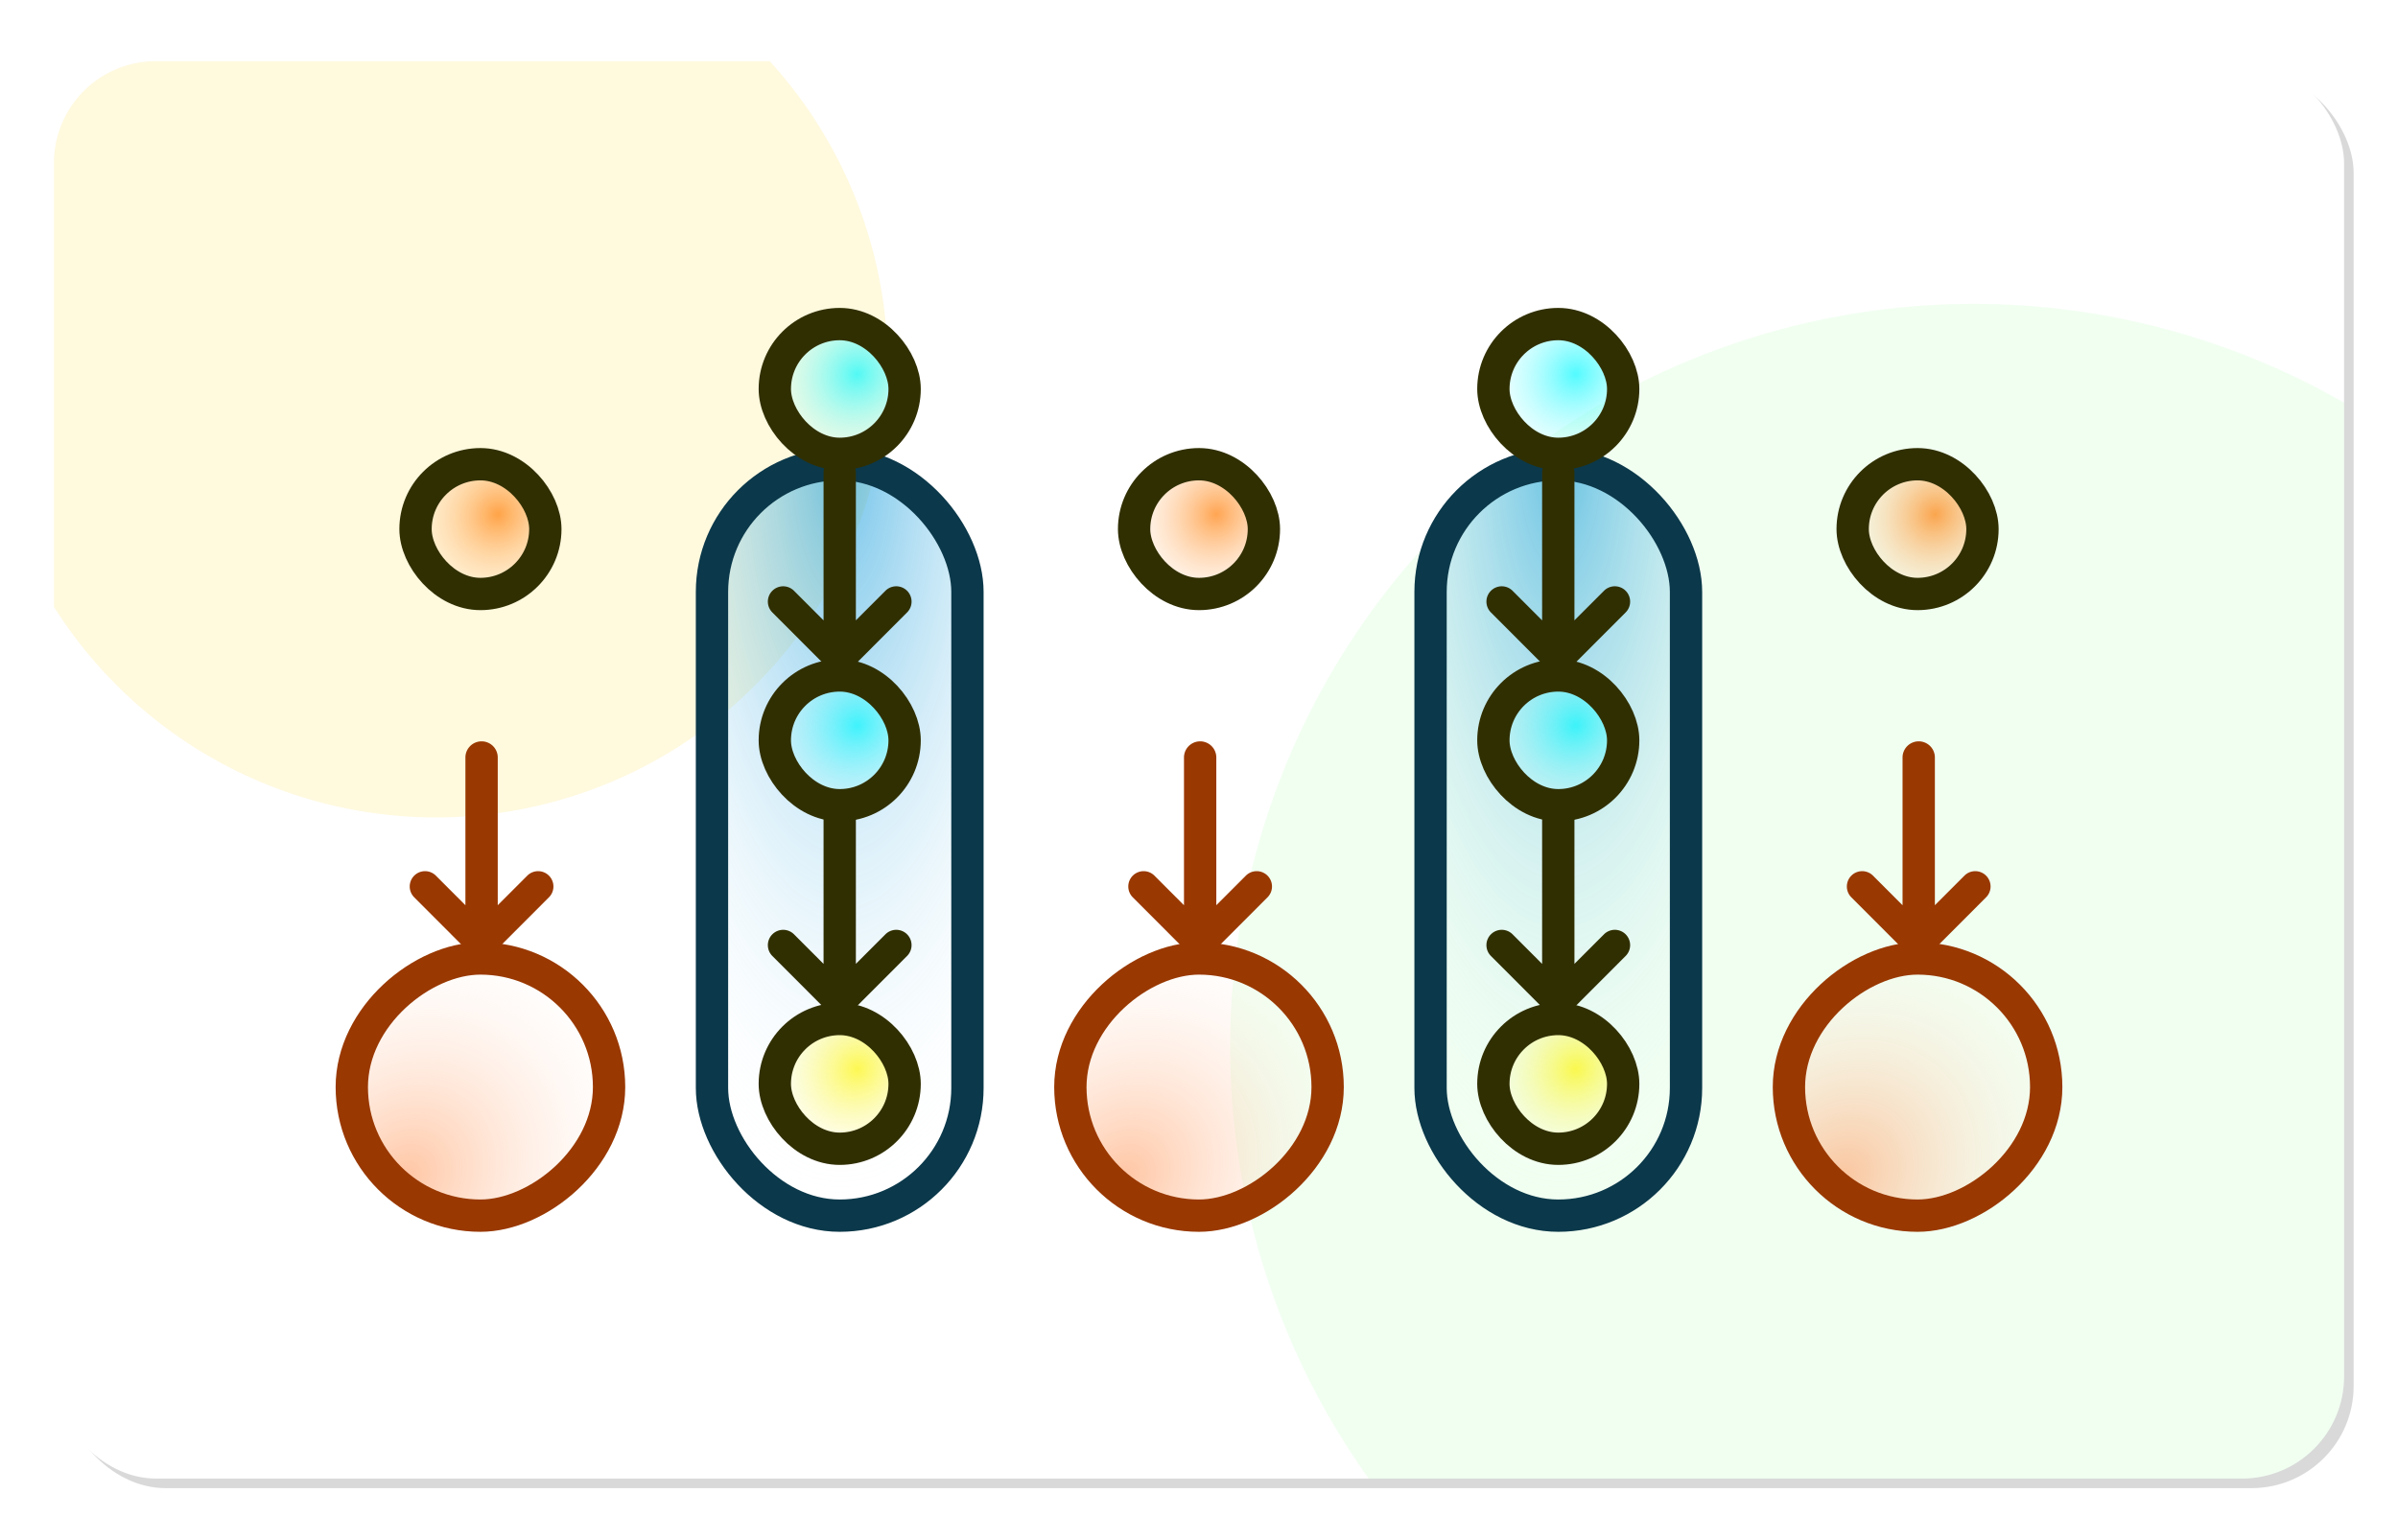 <?xml version="1.0" encoding="UTF-8" standalone="no"?>
<!-- Created with Inkscape (http://www.inkscape.org/) -->

<svg
   width="1504"
   height="966"
   viewBox="0 0 397.933 255.588"
   version="1.1"
   id="svg5"
   inkscape:version="1.2.2 (732a01da63, 2022-12-09, custom)"
   sodipodi:docname="banner.svg"
   xml:space="preserve"
   inkscape:export-filename="../5ede7090/icon.png"
   inkscape:export-xdpi="192"
   inkscape:export-ydpi="192"
   xmlns:inkscape="http://www.inkscape.org/namespaces/inkscape"
   xmlns:sodipodi="http://sodipodi.sourceforge.net/DTD/sodipodi-0.dtd"
   xmlns:xlink="http://www.w3.org/1999/xlink"
   xmlns="http://www.w3.org/2000/svg"
   xmlns:svg="http://www.w3.org/2000/svg"><sodipodi:namedview
     id="namedview7"
     pagecolor="#ffffff"
     bordercolor="#000000"
     borderopacity="0.25"
     inkscape:showpageshadow="2"
     inkscape:pageopacity="0.0"
     inkscape:pagecheckerboard="0"
     inkscape:deskcolor="#d1d1d1"
     inkscape:document-units="mm"
     showgrid="false"
     inkscape:zoom="0.41976825"
     inkscape:cx="558.64159"
     inkscape:cy="312.07696"
     inkscape:window-width="1920"
     inkscape:window-height="1131"
     inkscape:window-x="0"
     inkscape:window-y="32"
     inkscape:window-maximized="1"
     inkscape:current-layer="layer1"
     showguides="false" /><defs
     id="defs2"><linearGradient
       inkscape:collect="always"
       id="linearGradient4108"><stop
         style="stop-color:#ff7b00;stop-opacity:0.678;"
         offset="0"
         id="stop4104" /><stop
         style="stop-color:#ffffff;stop-opacity:0;"
         offset="1"
         id="stop4106" /></linearGradient><linearGradient
       inkscape:collect="always"
       id="linearGradient2258"><stop
         style="stop-color:#00f9ff;stop-opacity:0.678;"
         offset="0"
         id="stop2254" /><stop
         style="stop-color:#ffffff;stop-opacity:0;"
         offset="1"
         id="stop2256" /></linearGradient><linearGradient
       inkscape:collect="always"
       id="linearGradient9080"><stop
         style="stop-color:#fff600;stop-opacity:0.678;"
         offset="0"
         id="stop9076" /><stop
         style="stop-color:#ffffff;stop-opacity:0;"
         offset="1"
         id="stop9078" /></linearGradient><linearGradient
       inkscape:collect="always"
       id="linearGradient9072"><stop
         style="stop-color:#ffa773;stop-opacity:0.654;"
         offset="0"
         id="stop9068" /><stop
         style="stop-color:#ffffff;stop-opacity:0;"
         offset="1"
         id="stop9070" /></linearGradient><linearGradient
       inkscape:collect="always"
       id="linearGradient8167"><stop
         style="stop-color:#0093d8;stop-opacity:0.565;"
         offset="0"
         id="stop8163" /><stop
         style="stop-color:#ffffff;stop-opacity:0;"
         offset="1"
         id="stop8165" /></linearGradient><radialGradient
       inkscape:collect="always"
       xlink:href="#linearGradient9080"
       id="radialGradient972"
       gradientUnits="userSpaceOnUse"
       gradientTransform="matrix(2.61,2.189,-2.344,2.794,171.478,-47.859)"
       cx="49.804"
       cy="41.627"
       fx="49.804"
       fy="41.627"
       r="5.387" /><radialGradient
       inkscape:collect="always"
       xlink:href="#linearGradient9072"
       id="radialGradient974"
       gradientUnits="userSpaceOnUse"
       gradientTransform="matrix(-3.019,-2.486,2.118,-2.572,161.838,60.598)"
       cx="24.685"
       cy="50.972"
       fx="24.685"
       fy="50.972"
       r="11.971" /><radialGradient
       inkscape:collect="always"
       xlink:href="#linearGradient8167"
       id="radialGradient976"
       gradientUnits="userSpaceOnUse"
       gradientTransform="matrix(-0.011,10.575,-3.843,-0.008,293.56,-462.319)"
       cx="50.94"
       cy="23.855"
       fx="50.94"
       fy="23.855"
       r="11.971" /><filter
       inkscape:collect="always"
       style="color-interpolation-filters:sRGB"
       id="filter961"
       x="-0.054"
       y="-0.087"
       width="1.107"
       height="1.173"><feGaussianBlur
         inkscape:collect="always"
         stdDeviation="8.495"
         id="feGaussianBlur963" /></filter><radialGradient
       inkscape:collect="always"
       xlink:href="#linearGradient2258"
       id="radialGradient2252"
       gradientUnits="userSpaceOnUse"
       gradientTransform="matrix(2.61,2.189,-2.344,2.794,171.478,-104.883)"
       cx="49.804"
       cy="41.627"
       fx="49.804"
       fy="41.627"
       r="5.387" /><radialGradient
       inkscape:collect="always"
       xlink:href="#linearGradient2258"
       id="radialGradient4098"
       gradientUnits="userSpaceOnUse"
       gradientTransform="matrix(2.61,2.189,-2.344,2.794,171.478,-163.21)"
       cx="49.804"
       cy="41.627"
       fx="49.804"
       fy="41.627"
       r="5.387" /><radialGradient
       inkscape:collect="always"
       xlink:href="#linearGradient4108"
       id="radialGradient4102"
       gradientUnits="userSpaceOnUse"
       gradientTransform="matrix(2.61,2.189,-2.344,2.794,114.678,-139.947)"
       cx="49.804"
       cy="41.627"
       fx="49.804"
       fy="41.627"
       r="5.387" /><radialGradient
       inkscape:collect="always"
       xlink:href="#linearGradient4108"
       id="radialGradient4359"
       gradientUnits="userSpaceOnUse"
       gradientTransform="matrix(2.61,2.189,-2.344,2.794,169.446,-139.947)"
       cx="49.804"
       cy="41.627"
       fx="49.804"
       fy="41.627"
       r="5.387" /><radialGradient
       inkscape:collect="always"
       xlink:href="#linearGradient9072"
       id="radialGradient4361"
       gradientUnits="userSpaceOnUse"
       gradientTransform="matrix(-3.019,-2.486,2.118,-2.572,161.838,5.83)"
       cx="24.685"
       cy="50.972"
       fx="24.685"
       fy="50.972"
       r="11.971" /><radialGradient
       inkscape:collect="always"
       xlink:href="#linearGradient8167"
       id="radialGradient4395"
       gradientUnits="userSpaceOnUse"
       gradientTransform="matrix(-0.011,10.575,-3.843,-0.008,293.56,-462.319)"
       cx="50.94"
       cy="23.855"
       fx="50.94"
       fy="23.855"
       r="11.971" /><radialGradient
       inkscape:collect="always"
       xlink:href="#linearGradient9080"
       id="radialGradient4397"
       gradientUnits="userSpaceOnUse"
       gradientTransform="matrix(2.61,2.189,-2.344,2.794,171.478,-47.859)"
       cx="49.804"
       cy="41.627"
       fx="49.804"
       fy="41.627"
       r="5.387" /><radialGradient
       inkscape:collect="always"
       xlink:href="#linearGradient2258"
       id="radialGradient4399"
       gradientUnits="userSpaceOnUse"
       gradientTransform="matrix(2.61,2.189,-2.344,2.794,171.478,-104.883)"
       cx="49.804"
       cy="41.627"
       fx="49.804"
       fy="41.627"
       r="5.387" /><radialGradient
       inkscape:collect="always"
       xlink:href="#linearGradient2258"
       id="radialGradient4401"
       gradientUnits="userSpaceOnUse"
       gradientTransform="matrix(2.61,2.189,-2.344,2.794,171.478,-163.21)"
       cx="49.804"
       cy="41.627"
       fx="49.804"
       fy="41.627"
       r="5.387" /><radialGradient
       inkscape:collect="always"
       xlink:href="#linearGradient9072"
       id="radialGradient4411"
       gradientUnits="userSpaceOnUse"
       gradientTransform="matrix(-3.019,-2.486,2.118,-2.572,161.838,-52.626)"
       cx="24.685"
       cy="50.972"
       fx="24.685"
       fy="50.972"
       r="11.971" /><radialGradient
       inkscape:collect="always"
       xlink:href="#linearGradient4108"
       id="radialGradient4413"
       gradientUnits="userSpaceOnUse"
       gradientTransform="matrix(2.61,2.189,-2.344,2.794,227.902,-139.947)"
       cx="49.804"
       cy="41.627"
       fx="49.804"
       fy="41.627"
       r="5.387" /></defs><g
     inkscape:label="Layer 1"
     inkscape:groupmode="layer"
     id="layer1"><rect
       style="opacity:0.385;fill:#040404;fill-opacity:1;stroke-width:4.636;filter:url(#filter961)"
       id="rect405"
       width="380.041"
       height="235.285"
       x="10.534"
       y="11.739"
       ry="16.954" /><rect
       style="opacity:0.994;fill:#ffffff;fill-opacity:1;stroke-width:4.636"
       id="rect49025"
       width="380.041"
       height="235.285"
       x="8.946"
       y="10.151"
       ry="16.954" /><path
       id="path4551"
       style="opacity:0.261;fill:#ffe680;fill-opacity:1;stroke:none;stroke-width:6.369;stroke-linecap:round;stroke-dasharray:none;stroke-opacity:1"
       d="M 25.9 10.151 C 16.508 10.151 8.946 17.713 8.946 27.105 L 8.946 100.728 A 75.006 75.006 0 0 0 72.307 135.689 A 75.006 75.006 0 0 0 147.312 60.684 A 75.006 75.006 0 0 0 127.729 10.151 L 25.9 10.151 z " /><g
       id="g4379"
       transform="translate(-61.653)"><rect
         style="fill:url(#radialGradient976);fill-opacity:1;stroke:#0b384a;stroke-width:5.364;stroke-dasharray:none;stroke-opacity:1"
         id="rect966"
         width="42.391"
         height="124.735"
         x="179.803"
         y="77.058"
         ry="21.195" /><rect
         style="fill:url(#radialGradient972);fill-opacity:1;stroke:#302f02;stroke-width:5.364;stroke-dasharray:none;stroke-opacity:1"
         id="rect970"
         width="21.541"
         height="21.541"
         x="190.228"
         y="169.146"
         ry="13.055" /><path
         id="path1017"
         style="color:#000000;fill:#302f02;fill-opacity:1;stroke-width:1.329;stroke-linecap:round;-inkscape-stroke:none"
         d="m 200.997,132.796 a 2.682,2.682 0 0 0 -2.681,2.683 v 24.521 l -0.208,-0.209 -4.692,-4.697 a 2.542,2.542 0 0 0 -1.796,-0.747 2.542,2.542 0 0 0 -1.798,0.742 2.542,2.542 0 0 0 -0.003,3.597 l 4.689,4.697 4.091,4.099 a 2.682,2.682 0 0 0 1.198,1.201 l 1.199,1.201 1.198,-1.2 a 2.682,2.682 0 0 0 1.204,-1.206 l 4.09,-4.096 4.689,-4.697 a 2.542,2.542 0 0 0 -0.003,-3.597 2.542,2.542 0 0 0 -3.594,0.005 l -4.693,4.697 -0.207,0.208 v -24.52 a 2.682,2.682 0 0 0 -2.683,-2.683 z" /><rect
         style="fill:url(#radialGradient2252);fill-opacity:1;stroke:#302f02;stroke-width:5.364;stroke-dasharray:none;stroke-opacity:1"
         id="rect2248"
         width="21.541"
         height="21.541"
         x="190.228"
         y="112.121"
         ry="13.055" /><path
         id="path2250"
         style="color:#000000;fill:#302f02;fill-opacity:1;stroke-width:1.329;stroke-linecap:round;-inkscape-stroke:none"
         d="m 200.997,75.772 a 2.682,2.682 0 0 0 -2.681,2.683 v 24.521 l -0.208,-0.209 -4.692,-4.697 a 2.542,2.542 0 0 0 -1.796,-0.747 2.542,2.542 0 0 0 -1.798,0.742 2.542,2.542 0 0 0 -0.003,3.597 l 4.689,4.697 4.091,4.099 a 2.682,2.682 0 0 0 1.198,1.201 l 1.199,1.201 1.198,-1.2 a 2.682,2.682 0 0 0 1.204,-1.206 l 4.09,-4.096 4.689,-4.697 a 2.542,2.542 0 0 0 -0.003,-3.597 2.542,2.542 0 0 0 -3.594,0.005 l -4.693,4.697 -0.207,0.208 V 78.456 a 2.682,2.682 0 0 0 -2.683,-2.683 z" /><rect
         style="fill:url(#radialGradient4098);fill-opacity:1;stroke:#302f02;stroke-width:5.364;stroke-dasharray:none;stroke-opacity:1"
         id="rect4094"
         width="21.541"
         height="21.541"
         x="190.228"
         y="53.795"
         ry="13.055" /></g><g
       id="g4371"
       transform="translate(-64.474)"><rect
         style="fill:url(#radialGradient974);fill-opacity:1;stroke:#993800;stroke-width:5.364;stroke-dasharray:none;stroke-opacity:1"
         id="rect968"
         width="42.693"
         height="42.693"
         x="159.1"
         y="-165.545"
         ry="25.873"
         transform="rotate(90)" /><path
         id="path1757"
         style="color:#000000;fill:#993800;fill-opacity:1;stroke-width:1.329;stroke-linecap:round;-inkscape-stroke:none"
         d="m 144.388,123.06 a 2.682,2.682 0 0 0 -2.681,2.683 v 24.521 l -0.208,-0.209 -4.692,-4.697 a 2.542,2.542 0 0 0 -1.796,-0.747 2.542,2.542 0 0 0 -1.798,0.742 2.542,2.542 0 0 0 -0.003,3.597 l 4.689,4.697 4.091,4.099 a 2.682,2.682 0 0 0 1.198,1.201 l 1.199,1.201 1.198,-1.2 a 2.682,2.682 0 0 0 1.204,-1.206 l 4.09,-4.096 4.689,-4.697 a 2.542,2.542 0 0 0 -0.003,-3.597 2.542,2.542 0 0 0 -3.594,0.005 l -4.693,4.697 -0.207,0.208 v -24.52 a 2.682,2.682 0 0 0 -2.683,-2.683 z" /><rect
         style="fill:url(#radialGradient4102);fill-opacity:1;stroke:#302f02;stroke-width:5.364;stroke-dasharray:none;stroke-opacity:1"
         id="rect4100"
         width="21.541"
         height="21.541"
         x="133.428"
         y="77.058"
         ry="13.055" /></g><path
       id="circle4553"
       style="opacity:0.111;fill:#81ff80;fill-opacity:1;stroke:none;stroke-width:10.477;stroke-linecap:round;stroke-dasharray:none;stroke-opacity:1"
       d="M 327.523 50.44 A 123.391 123.391 0 0 0 204.132 173.831 A 123.391 123.391 0 0 0 227.119 245.436 L 372.033 245.436 C 381.426 245.436 388.987 237.875 388.987 228.482 L 388.987 66.847 A 123.391 123.391 0 0 0 327.523 50.44 z " /><rect
       style="fill:url(#radialGradient4361);fill-opacity:1;stroke:#993800;stroke-width:5.364;stroke-dasharray:none;stroke-opacity:1"
       id="rect4353"
       width="42.693"
       height="42.693"
       x="159.1"
       y="-220.313"
       ry="25.873"
       transform="rotate(90)" /><path
       id="path4355"
       style="color:#000000;fill:#993800;fill-opacity:1;stroke-width:1.329;stroke-linecap:round;-inkscape-stroke:none"
       d="m 199.156,123.06 a 2.682,2.682 0 0 0 -2.681,2.683 v 24.521 l -0.208,-0.209 -4.692,-4.697 a 2.542,2.542 0 0 0 -1.796,-0.747 2.542,2.542 0 0 0 -1.798,0.742 2.542,2.542 0 0 0 -0.003,3.597 l 4.689,4.697 4.091,4.099 a 2.682,2.682 0 0 0 1.198,1.201 l 1.199,1.201 1.198,-1.2 a 2.682,2.682 0 0 0 1.204,-1.206 l 4.09,-4.096 4.689,-4.697 a 2.542,2.542 0 0 0 -0.003,-3.597 2.542,2.542 0 0 0 -3.594,0.005 l -4.693,4.697 -0.207,0.208 v -24.52 a 2.682,2.682 0 0 0 -2.683,-2.683 z" /><rect
       style="fill:url(#radialGradient4359);fill-opacity:1;stroke:#302f02;stroke-width:5.364;stroke-dasharray:none;stroke-opacity:1"
       id="rect4357"
       width="21.541"
       height="21.541"
       x="188.196"
       y="77.058"
       ry="13.055" /><g
       id="g4393"
       transform="translate(57.589)"><rect
         style="fill:url(#radialGradient4395);fill-opacity:1;stroke:#0b384a;stroke-width:5.364;stroke-dasharray:none;stroke-opacity:1"
         id="rect4381"
         width="42.391"
         height="124.735"
         x="179.803"
         y="77.058"
         ry="21.195" /><rect
         style="fill:url(#radialGradient4397);fill-opacity:1;stroke:#302f02;stroke-width:5.364;stroke-dasharray:none;stroke-opacity:1"
         id="rect4383"
         width="21.541"
         height="21.541"
         x="190.228"
         y="169.146"
         ry="13.055" /><path
         id="path4385"
         style="color:#000000;fill:#302f02;fill-opacity:1;stroke-width:1.329;stroke-linecap:round;-inkscape-stroke:none"
         d="m 200.997,132.796 a 2.682,2.682 0 0 0 -2.681,2.683 v 24.521 l -0.208,-0.209 -4.692,-4.697 a 2.542,2.542 0 0 0 -1.796,-0.747 2.542,2.542 0 0 0 -1.798,0.742 2.542,2.542 0 0 0 -0.003,3.597 l 4.689,4.697 4.091,4.099 a 2.682,2.682 0 0 0 1.198,1.201 l 1.199,1.201 1.198,-1.2 a 2.682,2.682 0 0 0 1.204,-1.206 l 4.09,-4.096 4.689,-4.697 a 2.542,2.542 0 0 0 -0.003,-3.597 2.542,2.542 0 0 0 -3.594,0.005 l -4.693,4.697 -0.207,0.208 v -24.52 a 2.682,2.682 0 0 0 -2.683,-2.683 z" /><rect
         style="fill:url(#radialGradient4399);fill-opacity:1;stroke:#302f02;stroke-width:5.364;stroke-dasharray:none;stroke-opacity:1"
         id="rect4387"
         width="21.541"
         height="21.541"
         x="190.228"
         y="112.121"
         ry="13.055" /><path
         id="path4389"
         style="color:#000000;fill:#302f02;fill-opacity:1;stroke-width:1.329;stroke-linecap:round;-inkscape-stroke:none"
         d="m 200.997,75.772 a 2.682,2.682 0 0 0 -2.681,2.683 v 24.521 l -0.208,-0.209 -4.692,-4.697 a 2.542,2.542 0 0 0 -1.796,-0.747 2.542,2.542 0 0 0 -1.798,0.742 2.542,2.542 0 0 0 -0.003,3.597 l 4.689,4.697 4.091,4.099 a 2.682,2.682 0 0 0 1.198,1.201 l 1.199,1.201 1.198,-1.2 a 2.682,2.682 0 0 0 1.204,-1.206 l 4.09,-4.096 4.689,-4.697 a 2.542,2.542 0 0 0 -0.003,-3.597 2.542,2.542 0 0 0 -3.594,0.005 l -4.693,4.697 -0.207,0.208 V 78.456 a 2.682,2.682 0 0 0 -2.683,-2.683 z" /><rect
         style="fill:url(#radialGradient4401);fill-opacity:1;stroke:#302f02;stroke-width:5.364;stroke-dasharray:none;stroke-opacity:1"
         id="rect4391"
         width="21.541"
         height="21.541"
         x="190.228"
         y="53.795"
         ry="13.055" /></g><g
       id="g4409"
       transform="translate(60.786)"><rect
         style="fill:url(#radialGradient4411);fill-opacity:1;stroke:#993800;stroke-width:5.364;stroke-dasharray:none;stroke-opacity:1"
         id="rect4403"
         width="42.693"
         height="42.693"
         x="159.1"
         y="-278.769"
         ry="25.873"
         transform="rotate(90)" /><path
         id="path4405"
         style="color:#000000;fill:#993800;fill-opacity:1;stroke-width:1.329;stroke-linecap:round;-inkscape-stroke:none"
         d="m 257.612,123.06 a 2.682,2.682 0 0 0 -2.681,2.683 v 24.521 l -0.208,-0.209 -4.692,-4.697 a 2.542,2.542 0 0 0 -1.796,-0.747 2.542,2.542 0 0 0 -1.798,0.742 2.542,2.542 0 0 0 -0.003,3.597 l 4.689,4.697 4.091,4.099 a 2.682,2.682 0 0 0 1.198,1.201 l 1.199,1.201 1.198,-1.2 a 2.682,2.682 0 0 0 1.204,-1.206 l 4.09,-4.096 4.689,-4.697 a 2.542,2.542 0 0 0 -0.003,-3.597 2.542,2.542 0 0 0 -3.594,0.005 l -4.693,4.697 -0.207,0.208 v -24.52 a 2.682,2.682 0 0 0 -2.683,-2.683 z" /><rect
         style="fill:url(#radialGradient4413);fill-opacity:1;stroke:#302f02;stroke-width:5.364;stroke-dasharray:none;stroke-opacity:1"
         id="rect4407"
         width="21.541"
         height="21.541"
         x="246.652"
         y="77.058"
         ry="13.055" /></g></g></svg>
